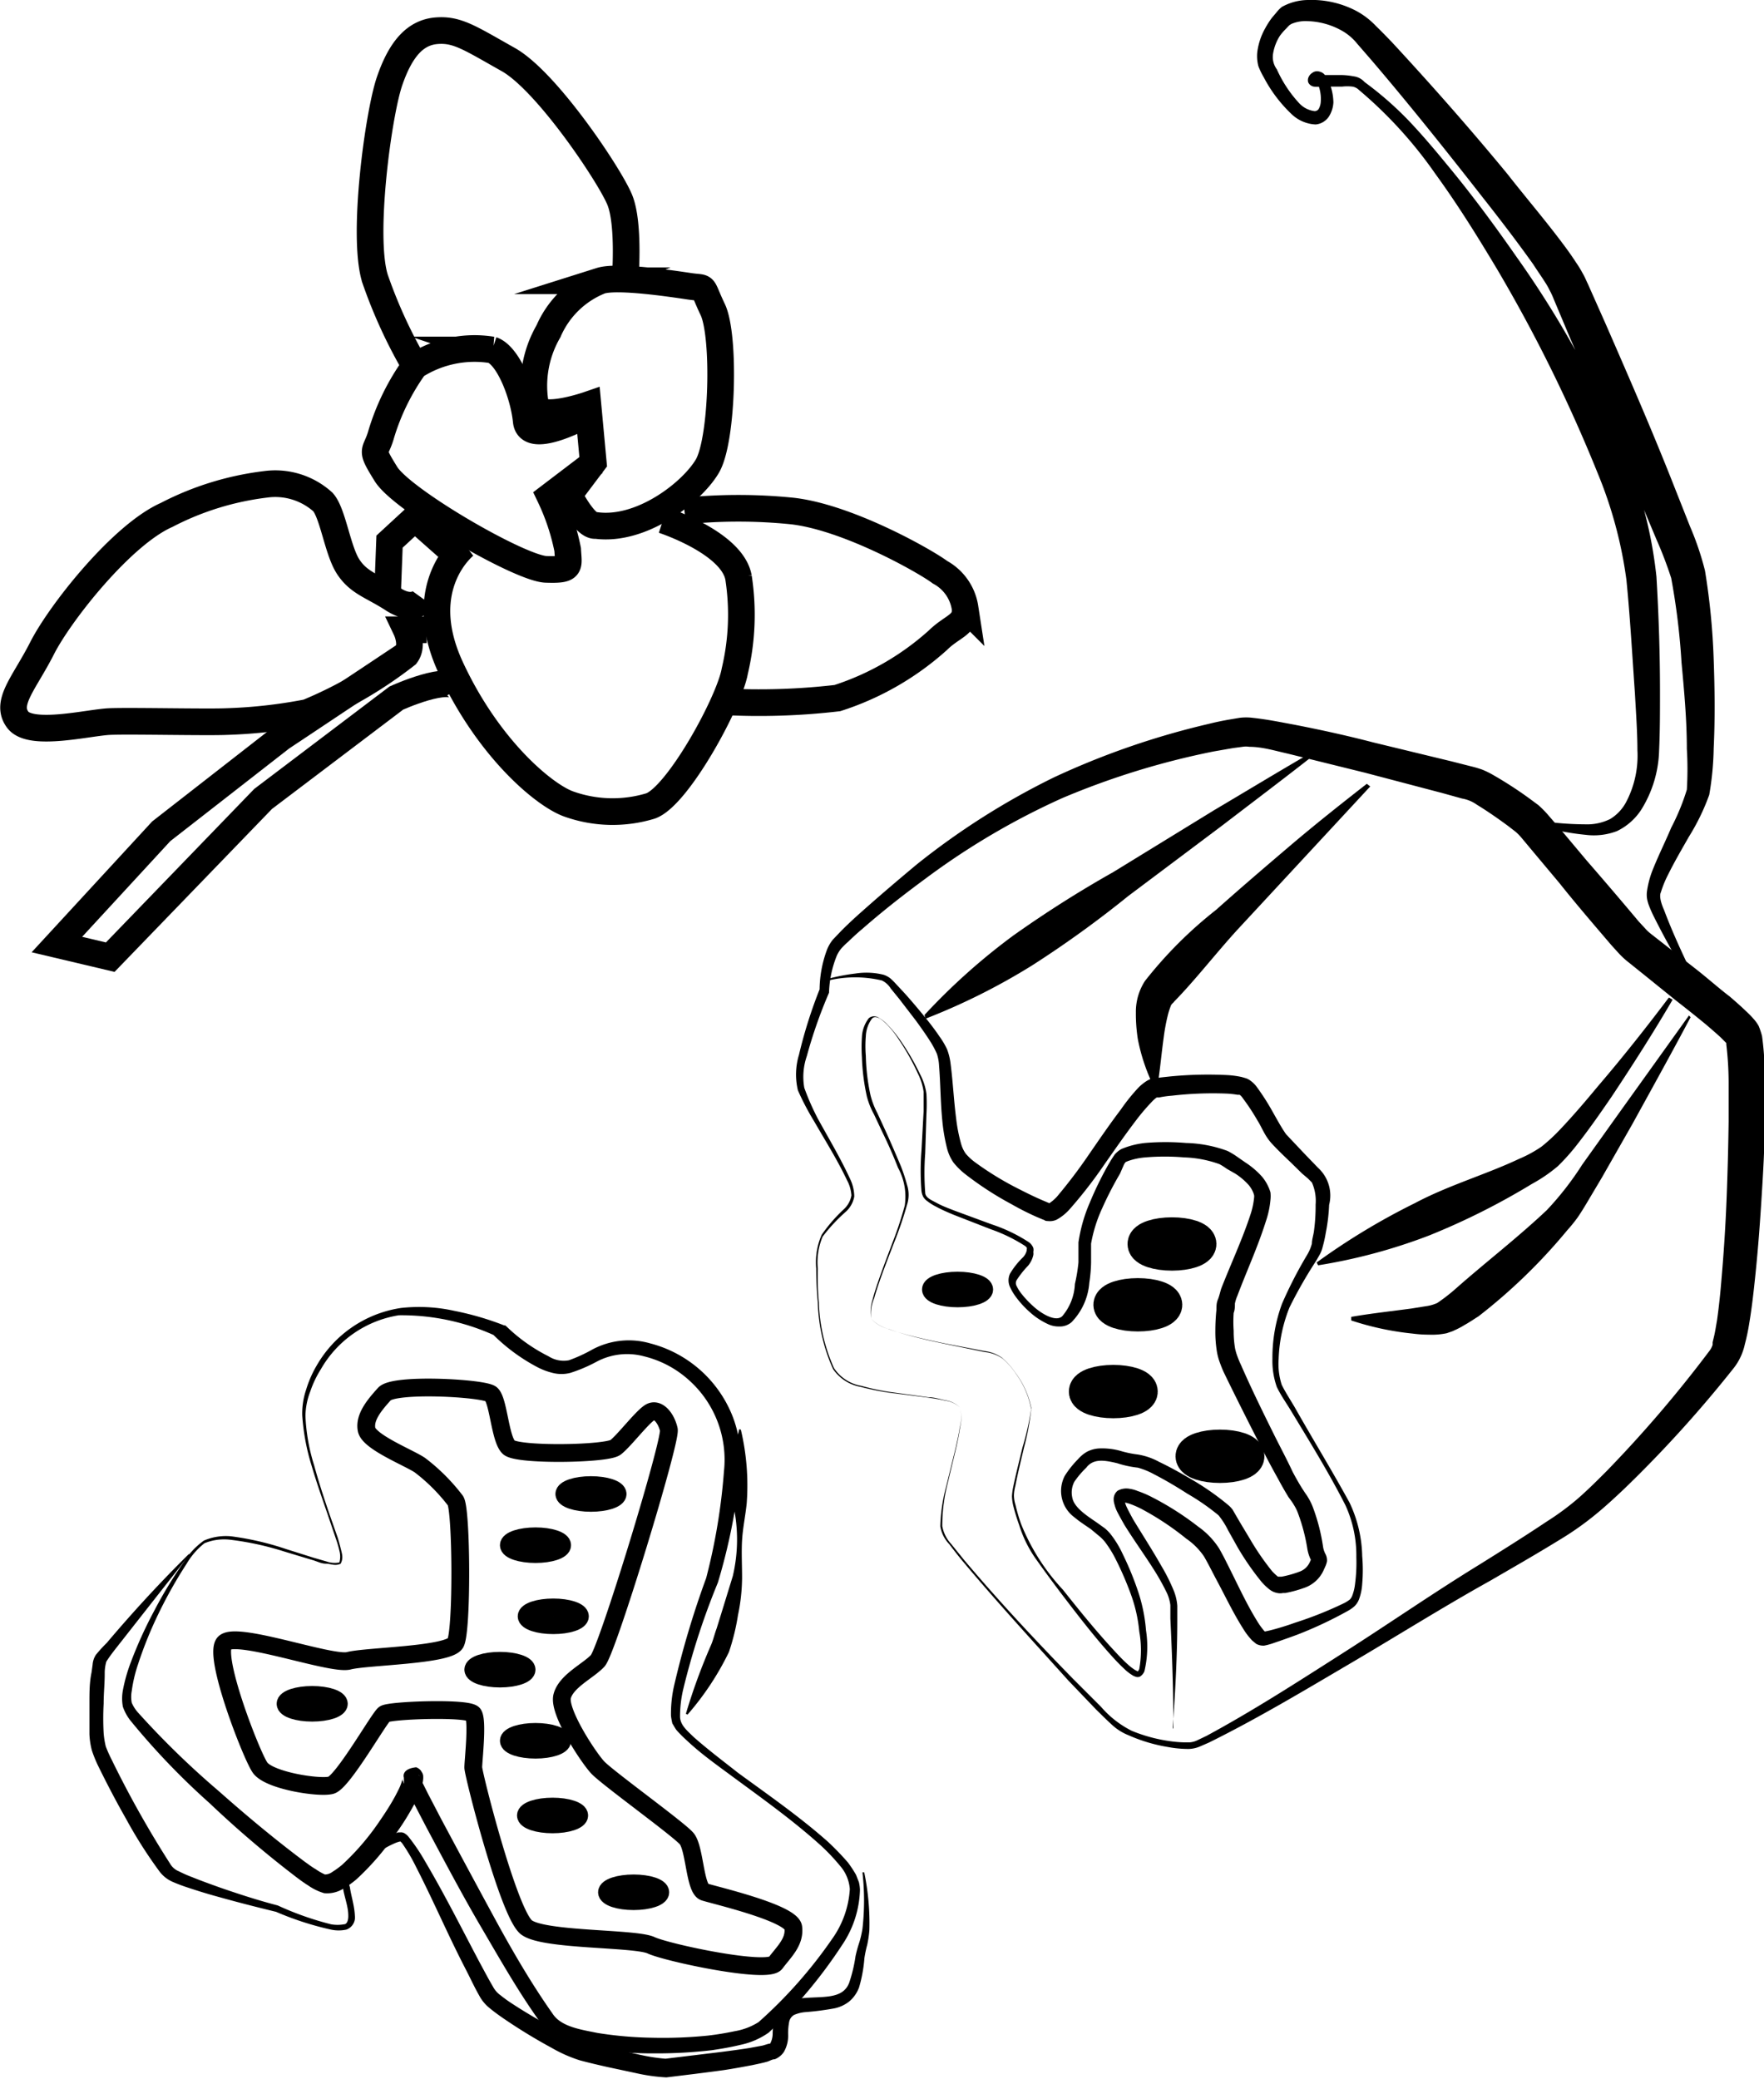 <svg xmlns="http://www.w3.org/2000/svg" viewBox="0 0 99.22 116.92"><defs><style>.a,.b,.c{fill:none;stroke:#000;stroke-miterlimit:10;}.b{stroke-width:2px;}.c{stroke-width:1.5px;}</style></defs><title>chilli-thymeAsset 1</title><path d="M19.09,87.87a1.27,1.27,0,0,0,0-.66,5.82,5.82,0,0,0-.2-.68l-.46-1.36c-.31-.9-.63-1.81-.9-2.73A12.3,12.3,0,0,1,17,79.6a4.19,4.19,0,0,1,.22-1.45,6.22,6.22,0,0,1,.59-1.35,6.59,6.59,0,0,1,4.74-3.24,9.17,9.17,0,0,1,3,.16,16.41,16.41,0,0,1,2.81.82l.06,0,.07.06a9.54,9.54,0,0,0,2.37,1.68A1.58,1.58,0,0,0,32,76.5a8.55,8.55,0,0,0,1.31-.6,4.34,4.34,0,0,1,3.26-.35,6.82,6.82,0,0,1,4.67,4.19,6.49,6.49,0,0,1,.37,1.58,10.52,10.52,0,0,1,0,1.59A33.29,33.29,0,0,1,40.38,89h0v0a41.18,41.18,0,0,0-1.95,6,6.72,6.72,0,0,0-.18,1.53c0,.48.4.8.78,1.17.78.69,1.63,1.33,2.48,2,1.71,1.25,3.46,2.46,5.06,3.88a15.33,15.33,0,0,1,1.12,1.16,6.49,6.49,0,0,1,.46.7l.16.41a2.12,2.12,0,0,1,.06.43,5.8,5.8,0,0,1-1,3.1,27,27,0,0,1-4.13,4.93,4.26,4.26,0,0,1-1.59.69c-.53.13-1.07.22-1.6.3a26.73,26.73,0,0,1-3.22.18,21.92,21.92,0,0,1-3.23-.22,10.85,10.85,0,0,1-1.63-.36,4.05,4.05,0,0,1-.82-.39,2.61,2.61,0,0,1-.67-.65c-1.29-1.78-2.32-3.61-3.4-5.45S25,104.67,24,102.8l-.74-1.42-.36-.72-.18-.38,0-.12,0-.09a.69.69,0,0,1,0-.12c.05.17-.29-.46.69-.56a.61.61,0,0,1,.23.15.36.36,0,0,1,.07.1.5.5,0,0,1,.09.2,1.21,1.21,0,0,1,0,.25,2.85,2.85,0,0,1-.31,1c-.12.26-.25.5-.39.74a14,14,0,0,1-.89,1.37,14.9,14.9,0,0,1-2.16,2.49,5.24,5.24,0,0,1-.73.52,1.71,1.71,0,0,1-1.09.26,3.07,3.07,0,0,1-.89-.43c-.24-.15-.46-.31-.67-.47a59.11,59.11,0,0,1-4.88-4.16,40.59,40.59,0,0,1-4.44-4.63,2.64,2.64,0,0,1-.44-.8,2.52,2.52,0,0,1,0-.91,9.1,9.1,0,0,1,.45-1.59,24,24,0,0,1,1.33-2.92,24.52,24.52,0,0,1,1.66-2.73,4.2,4.2,0,0,1,1.12-1.19A3.12,3.12,0,0,1,13,86.4a16.24,16.24,0,0,1,3.1.72l1.52.48.76.22A1.34,1.34,0,0,0,19.09,87.87Zm.07.07c-.31.15-.56,0-.83,0s-.51-.14-.77-.21L16,87.26A16.42,16.42,0,0,0,13,86.6a2.91,2.91,0,0,0-1.5.19,4.14,4.14,0,0,0-1,1.15A25.53,25.53,0,0,0,8.94,90.7a22.73,22.73,0,0,0-1.18,2.91,8,8,0,0,0-.35,1.49,1.8,1.8,0,0,0,0,.66,2,2,0,0,0,.36.56,47.84,47.84,0,0,0,4.5,4.38c1.58,1.4,3.21,2.76,4.87,4,.21.15.42.31.63.43a3,3,0,0,0,.51.29.73.73,0,0,0,.42-.15,4.66,4.66,0,0,0,.56-.41,14,14,0,0,0,2-2.31c.29-.42.58-.85.83-1.29.13-.22.24-.44.35-.66a2.77,2.77,0,0,0,.2-.56.18.18,0,0,0,0,.06.25.25,0,0,0,.05.11l0,.06a.58.58,0,0,0,.2.12c1-.1.62-.71.68-.53v-.07h0l0,.06.16.34.35.7.73,1.4c1,1.87,2,3.73,3,5.57s2.08,3.7,3.26,5.37c.47.74,1.53.9,2.53,1.1a21.26,21.26,0,0,0,3.1.27,25,25,0,0,0,3.12-.12c.51-.06,1-.14,1.52-.25a3.62,3.62,0,0,0,1.33-.51,25.92,25.92,0,0,0,4.13-4.67,5.38,5.38,0,0,0,1-2.81,2.25,2.25,0,0,0-.56-1.32,11.37,11.37,0,0,0-1.07-1.13c-1.56-1.41-3.29-2.64-5-3.9-.85-.63-1.72-1.24-2.53-2a7.93,7.93,0,0,1-.58-.58c-.09-.11-.16-.26-.24-.38a3.39,3.39,0,0,1-.08-.44,7.18,7.18,0,0,1,.16-1.62,50.73,50.73,0,0,1,1.82-6.12v0a33.82,33.82,0,0,0,1-6,6,6,0,0,0-2-5.16,5.81,5.81,0,0,0-2.49-1.31,3.65,3.65,0,0,0-2.67.3,8.55,8.55,0,0,1-1.48.63,2,2,0,0,1-1,0,3.81,3.81,0,0,1-.81-.3,10.38,10.38,0,0,1-2.56-1.88l.12.08a12.61,12.61,0,0,0-5.4-1.14A6.17,6.17,0,0,0,18.05,77a5.83,5.83,0,0,0-.6,1.26,4,4,0,0,0-.27,1.36,10.69,10.69,0,0,0,.49,2.79c.25.92.55,1.83.86,2.74L19,86.49c.07.23.13.46.19.7S19.31,87.66,19.16,87.94Z"/><path class="a" d="M21.62,78.4c.54-.62,5.58-.34,6,0s.5,2.54,1,3,5.5.38,6,0,1.58-1.82,2-2,.86.38,1,1-3.46,12.42-4,13-1.78,1.14-2,2,1.46,3.42,2,4,4.54,3.46,5,4,.46,2.82,1,3,4.9,1.18,5,2-.54,1.38-1,2-6.1-.58-7-1-6-.26-7-1-3-8.62-3-9,.26-2.62,0-3-4.7-.22-5,0-2.34,3.82-3,4-3.5-.26-4-1-2.66-6.3-2-7,6,1.26,7,1,5.62-.3,6-1,.34-7.5,0-8a10.51,10.51,0,0,0-2-2c-.62-.42-2.86-1.3-3-2S21.08,79,21.62,78.4Z"/><path d="M10.66,87.43,6.45,92.79c-.17.22-.34.45-.47.66a2.34,2.34,0,0,0-.09.68c0,.56-.06,1.12-.06,1.68a15.19,15.19,0,0,0,0,1.66,4.72,4.72,0,0,0,.12.75,7.28,7.28,0,0,0,.32.72,57.39,57.39,0,0,0,3.29,5.86,1,1,0,0,0,.5.44,7.37,7.37,0,0,0,.75.33c.52.21,1.05.4,1.58.59,1.07.37,2.15.72,3.23,1h0a17.17,17.17,0,0,0,3,1.06,2.06,2.06,0,0,0,.73,0c.18,0,.25-.26.24-.5,0-.49-.21-1-.3-1.55a1.36,1.36,0,0,1,.07-.9,3.3,3.3,0,0,1,.6-.63,12.63,12.63,0,0,1,1.3-1,5.65,5.65,0,0,1,.72-.42,3.33,3.33,0,0,1,.42-.17l.13,0a.39.39,0,0,1,.25.07.9.9,0,0,1,.2.18,10.77,10.77,0,0,1,.93,1.38c1.1,1.86,2.06,3.78,3.06,5.67.25.46.5.94.76,1.38a1.39,1.39,0,0,0,.42.48,7.61,7.61,0,0,0,.62.45,28.13,28.13,0,0,0,2.73,1.58,6.52,6.52,0,0,0,1.36.59l1.55.37,1.55.35a10.24,10.24,0,0,0,1.47.23l3.14-.38c.53-.07,1-.13,1.57-.22l.76-.14.33-.1c.06,0,.1,0,.12-.07a1.2,1.2,0,0,0,.11-.53,4,4,0,0,1,.12-.9,1.37,1.37,0,0,1,.7-.85,2.56,2.56,0,0,1,.92-.22c1.11-.1,2.2.07,2.56-.85a8.25,8.25,0,0,0,.36-1.5,7.27,7.27,0,0,1,.22-.8,6.11,6.11,0,0,0,.17-.74,14.09,14.09,0,0,0,0-3.18l.1,0a14,14,0,0,1,.29,3.24,6.15,6.15,0,0,1-.12.83,6.41,6.41,0,0,0-.16.76,7.92,7.92,0,0,1-.3,1.64,1.9,1.9,0,0,1-.54.78,2,2,0,0,1-.86.4,15.19,15.19,0,0,1-1.63.21,2,2,0,0,0-.63.16.58.58,0,0,0-.27.38,3.37,3.37,0,0,0-.06.7,1.83,1.83,0,0,1-.24,1,1.11,1.11,0,0,1-.51.41c-.16,0-.31.11-.44.14-.28.08-.55.13-.82.19-.53.1-1.07.2-1.6.28-1.09.15-2.09.27-3.24.41a10.06,10.06,0,0,1-1.71-.24l-1.59-.34c-.53-.12-1.05-.24-1.57-.38a8,8,0,0,1-1.58-.7,30.63,30.63,0,0,1-2.79-1.71c-.23-.16-.45-.32-.68-.51a2.25,2.25,0,0,1-.61-.73c-.28-.49-.51-1-.75-1.46-1-1.93-1.83-3.88-2.8-5.77a10.07,10.07,0,0,0-.79-1.34l-.09-.09s0,0,.07,0h-.07a1.6,1.6,0,0,0-.33.11,5.64,5.64,0,0,0-.69.36,10.73,10.73,0,0,0-1.3.9,3.22,3.22,0,0,0-.52.53,1,1,0,0,0,0,.67c.07.51.25,1,.28,1.6a.73.73,0,0,1-.48.79,2.06,2.06,0,0,1-.86,0,17.21,17.21,0,0,1-3.09-1h0c-1.11-.27-2.21-.55-3.31-.86-.55-.15-1.1-.32-1.64-.5-.28-.09-.55-.19-.83-.31a1.85,1.85,0,0,1-.8-.63,25.68,25.68,0,0,1-1.86-2.93c-.57-1-1.09-2-1.58-3a7.34,7.34,0,0,1-.34-.84,4.2,4.2,0,0,1-.14-.93c0-.6,0-1.17,0-1.75s0-1.15.12-1.72l.06-.44a1.17,1.17,0,0,1,.18-.54A7.93,7.93,0,0,1,6,92.4c1.48-1.75,3-3.4,4.62-5Z"/><path d="M41.67,80.4A13.59,13.59,0,0,1,42,84.55c-.07.69-.22,1.38-.26,2.07s0,1.4,0,2.11a10.47,10.47,0,0,1-.23,2.1A12.29,12.29,0,0,1,41,92.91a15.82,15.82,0,0,1-2.33,3.52l-.09-.05A33.47,33.47,0,0,1,40,92.5c.11-.25.19-.6.31-.92l.31-1,.6-1.95a9,9,0,0,0,0-4.1,13.87,13.87,0,0,1,.36-4.15Z"/><ellipse class="a" cx="30.12" cy="86.9" rx="1.5" ry="0.5"/><ellipse class="a" cx="33.24" cy="84.02" rx="1.5" ry="0.5"/><ellipse class="a" cx="31.12" cy="90.9" rx="1.5" ry="0.5"/><ellipse class="a" cx="28.12" cy="93.9" rx="1.5" ry="0.5"/><ellipse class="a" cx="17.56" cy="95.82" rx="1.5" ry="0.5"/><ellipse class="a" cx="30.12" cy="97.9" rx="1.5" ry="0.5"/><ellipse class="a" cx="31.08" cy="102.1" rx="1.5" ry="0.5"/><ellipse class="a" cx="35.64" cy="106.42" rx="1.5" ry="0.5"/><path d="M54,79.16a1.46,1.46,0,0,0-.85-.39c-.31-.08-.63-.12-.94-.17l-1.9-.24A13.58,13.58,0,0,1,48.43,78a2.39,2.39,0,0,1-1.57-1A9.71,9.71,0,0,1,46,73.26q-.09-1-.09-1.92a3.8,3.8,0,0,1,.31-1.9A8.77,8.77,0,0,1,47.47,68a1.38,1.38,0,0,0,.42-.77,2.09,2.09,0,0,0-.25-.86c-.54-1.14-1.22-2.22-1.86-3.33a14.69,14.69,0,0,1-.9-1.72,3.82,3.82,0,0,1,.06-2,26.19,26.19,0,0,1,1.16-3.68l0,.1a6.57,6.57,0,0,1,.42-2.34,2.16,2.16,0,0,1,.33-.56l.41-.43c.27-.28.55-.54.83-.8,1.11-1,2.28-2,3.48-3a41.59,41.59,0,0,1,7.73-4.9,44.44,44.44,0,0,1,8.69-3q.56-.14,1.14-.24l.59-.1a3,3,0,0,1,.74,0c.83.09,1.55.24,2.31.38,1.5.29,3,.62,4.46,1l4.42,1.07,1.1.28a5.85,5.85,0,0,1,.64.19,5.39,5.39,0,0,1,.64.32,22.35,22.35,0,0,1,2,1.3l.5.37a5.88,5.88,0,0,1,.5.5l.76.88,1.46,1.74c1,1.15,2,2.32,2.92,3.42l.37.4a2.31,2.31,0,0,0,.32.3l.87.68,1.79,1.4c.59.47,1.19,1,1.78,1.45.3.26.59.51.89.8a5.17,5.17,0,0,1,.46.47,2,2,0,0,1,.27.38,4.23,4.23,0,0,1,.19.57,16.43,16.43,0,0,1,.15,2.44c0,.77,0,1.53,0,2.29,0,1.53-.09,3-.19,4.57s-.21,3-.38,4.56c-.08.76-.17,1.52-.3,2.29a11.53,11.53,0,0,1-.25,1.19,3.3,3.3,0,0,1-.6,1.3,69,69,0,0,1-6.17,6.81c-.55.52-1.12,1.05-1.73,1.54a17,17,0,0,1-1.92,1.34c-1.3.8-2.61,1.55-3.92,2.31-2.64,1.47-5.18,3.07-7.8,4.61S70.75,96.64,68,98l-.53.23a1.72,1.72,0,0,1-.62.13,6.34,6.34,0,0,1-1.16-.11,9.07,9.07,0,0,1-2.21-.66,3,3,0,0,1-1-.65c-.29-.26-.55-.53-.82-.79l-1.57-1.64c-2-2.22-4.07-4.47-6-6.78-.24-.29-.47-.59-.7-.89a1.9,1.9,0,0,1-.5-1,9.48,9.48,0,0,1,.33-2.24l.54-2.2c.08-.37.17-.74.22-1.11A2.13,2.13,0,0,0,54,79.16Zm0,0a2.24,2.24,0,0,1,0,1.12c-.05.37-.13.74-.21,1.11l-.53,2.21A9.38,9.38,0,0,0,53,85.83a2,2,0,0,0,.5,1l.71.88c1.95,2.31,4,4.51,6.12,6.68l1.6,1.6a5.57,5.57,0,0,0,1.73,1.35,8.81,8.81,0,0,0,2.14.58,6.85,6.85,0,0,0,1.1.07,1.22,1.22,0,0,0,.47-.13l.5-.24c2.63-1.42,5.18-3.07,7.72-4.69S80.61,89.59,83.2,88c1.28-.8,2.56-1.6,3.8-2.43a14.84,14.84,0,0,0,1.76-1.3c.55-.48,1.07-1,1.6-1.53A70,70,0,0,0,96.13,76a1.14,1.14,0,0,0,.2-.37l0-.14.06-.25c.08-.31.13-.67.19-1,.1-.72.18-1.46.24-2.2.13-1.48.23-3,.29-4.48s.1-3,.12-4.49c0-.75,0-1.5,0-2.24a18.58,18.58,0,0,0-.13-2.09s0,0,0,0,0-.05,0-.08l-.33-.33c-.25-.23-.53-.47-.81-.71-.57-.47-1.15-.93-1.74-1.39L92.45,54.8l-.91-.73a4.37,4.37,0,0,1-.5-.47l-.4-.44c-1-1.17-2-2.33-2.93-3.5l-1.45-1.73-.71-.85a2.81,2.81,0,0,0-.3-.3l-.4-.31c-.58-.43-1.2-.86-1.79-1.22a2,2,0,0,0-.82-.34l-1.08-.3-4.37-1.15-4.37-1.08C71.7,42.22,71,42,70.27,42a1.19,1.19,0,0,0-.38,0l-.53.07-1.09.19a43.84,43.84,0,0,0-8.51,2.62,40.92,40.92,0,0,0-7.7,4.53c-1.21.89-2.39,1.81-3.52,2.8-.29.24-.56.49-.83.75a4.51,4.51,0,0,0-.38.37,1.8,1.8,0,0,0-.26.41,6,6,0,0,0-.44,2.09v0l0,0a26.49,26.49,0,0,0-1.25,3.57,3.55,3.55,0,0,0-.14,1.78A13.88,13.88,0,0,0,46,62.91c.61,1.11,1.27,2.21,1.81,3.38a2.35,2.35,0,0,1,.24,1,1.51,1.51,0,0,1-.49.87,9.33,9.33,0,0,0-1.29,1.39A3.72,3.72,0,0,0,46,71.35a15.08,15.08,0,0,0,.06,1.9,9.67,9.67,0,0,0,.85,3.69,2.32,2.32,0,0,0,1.54,1,13.18,13.18,0,0,0,1.87.38l1.9.26c.32,0,.63.1.94.17A1.47,1.47,0,0,1,54,79.16Z"/><path d="M66,97.16c0-2-.07-4.1-.17-6.13,0-.26,0-.51,0-.76a2.35,2.35,0,0,0-.18-.65,12.85,12.85,0,0,0-.72-1.3c-.54-.86-1.14-1.68-1.69-2.57-.13-.23-.26-.46-.39-.71a2,2,0,0,1-.16-.42,1,1,0,0,1-.05-.3.61.61,0,0,1,.22-.48,1,1,0,0,1,.69-.11,1.8,1.8,0,0,1,.43.12,5.78,5.78,0,0,1,.76.32,16.39,16.39,0,0,1,2.66,1.69,4.42,4.42,0,0,1,1.17,1.22c.27.47.49.93.72,1.39.45.91.89,1.84,1.41,2.68a4.09,4.09,0,0,0,.39.55l.07.07s-.13,0-.08,0l.32-.07c.48-.12,1-.28,1.44-.44a21,21,0,0,0,2.8-1.12,2.27,2.27,0,0,0,.28-.18.64.64,0,0,0,.14-.22,2.71,2.71,0,0,0,.16-.68,9.19,9.19,0,0,0,.07-1.49,6.78,6.78,0,0,0-.61-2.91c-.92-1.81-2-3.56-3.06-5.31-.27-.45-.55-.83-.8-1.34a4.41,4.41,0,0,1-.25-1.59,8.77,8.77,0,0,1,.54-3.1,23.87,23.87,0,0,1,1.42-2.76,2.42,2.42,0,0,0,.26-.62c0-.23.09-.48.12-.73A10.59,10.59,0,0,0,74,67.74a2.54,2.54,0,0,0-.21-1.24s-.14-.14-.22-.22L73.24,66l-.55-.54c-.38-.37-.7-.66-1.13-1.12S71,63.44,70.72,63a11.91,11.91,0,0,0-.81-1.23.74.74,0,0,0-.18-.2s0,0,0,0l-.12,0a4.88,4.88,0,0,0-.69-.07,20,20,0,0,0-3,.12,5.67,5.67,0,0,0-.72.1h-.07l-.07,0a1.92,1.92,0,0,0-.23.2,11.72,11.72,0,0,0-.94,1.1c-.61.8-1.19,1.64-1.78,2.48A25.53,25.53,0,0,1,60.17,68a2.72,2.72,0,0,1-.75.6.92.92,0,0,1-.48.07c-.19,0-.17-.06-.27-.08l-.38-.16a15.29,15.29,0,0,1-1.4-.71A18.35,18.35,0,0,1,54.25,66a4,4,0,0,1-.62-.62,2.5,2.5,0,0,1-.37-.83A10.17,10.17,0,0,1,53,63c-.1-1-.1-2.07-.18-3.06a2.59,2.59,0,0,0-.12-.67,5.48,5.48,0,0,0-.33-.63c-.27-.43-.56-.84-.86-1.25l-.93-1.21-.48-.59a1.17,1.17,0,0,0-.5-.45,6.53,6.53,0,0,0-3,0l0-.1a11,11,0,0,1,1.52-.29,4,4,0,0,1,1.58.07,1.22,1.22,0,0,1,.4.22,3.7,3.7,0,0,1,.28.28l.53.57c.34.38.67.77,1,1.17s.65.81.94,1.24a4.43,4.43,0,0,1,.42.71,3.44,3.44,0,0,1,.2.83c.13,1,.18,2.06.31,3.06a9.05,9.05,0,0,0,.28,1.43,1.76,1.76,0,0,0,.26.55,3.14,3.14,0,0,0,.49.46,17.37,17.37,0,0,0,2.54,1.55c.45.23.9.45,1.35.64l.33.14.1,0c-.11,0-.1,0-.11,0a2.31,2.31,0,0,0,.43-.37,28.73,28.73,0,0,0,1.81-2.39c.58-.84,1.16-1.69,1.79-2.52a10.52,10.52,0,0,1,1-1.24,2.86,2.86,0,0,1,.36-.3,2,2,0,0,1,.26-.15l.19-.06H65c.28-.05.54-.07.8-.1A22,22,0,0,1,69,60.46a5.24,5.24,0,0,1,.84.11l.24.07a1,1,0,0,1,.3.17,1.59,1.59,0,0,1,.34.36,13.11,13.11,0,0,1,.86,1.35c.25.44.51.92.76,1.27l1,1.06.53.55.27.28a2.11,2.11,0,0,1,.62,2.08,10.33,10.33,0,0,1-.19,1.58,7.08,7.08,0,0,1-.17.77,1.72,1.72,0,0,1-.16.43l-.2.35a25.13,25.13,0,0,0-1.51,2.64,8.53,8.53,0,0,0-.61,2.9,3.83,3.83,0,0,0,.17,1.44c.19.4.5.87.75,1.3,1,1.77,2.08,3.53,3.07,5.34a7.32,7.32,0,0,1,.71,3,9.15,9.15,0,0,1,0,1.57,3.06,3.06,0,0,1-.16.81,1.1,1.1,0,0,1-.26.43,2,2,0,0,1-.36.26A22.62,22.62,0,0,1,73,91.92c-.48.18-1,.36-1.47.52a3.83,3.83,0,0,1-.43.11.86.86,0,0,1-.44-.1l-.22-.18a3.85,3.85,0,0,1-.52-.68c-.57-.9-1-1.82-1.49-2.73-.24-.45-.47-.92-.71-1.33a3.8,3.8,0,0,0-1-1,15.72,15.72,0,0,0-2.48-1.65,5.21,5.21,0,0,0-.65-.29,2.54,2.54,0,0,0-.31-.09h-.1c-.05,0,0,0,0,0,.15-.18,0-.15.1,0a1.53,1.53,0,0,0,.11.29c.1.21.22.43.34.65.52.86,1.08,1.72,1.59,2.62a10.45,10.45,0,0,1,.71,1.42,2.8,2.8,0,0,1,.19.83c0,.26,0,.52,0,.78,0,2.06-.12,4.11-.26,6.15Z"/><path d="M74.06,42.34c-1.75,1.38-3.52,2.71-5.28,4.06l-5.33,4a60.38,60.38,0,0,1-5.39,3.89,36.06,36.06,0,0,1-6,3L52,57.08a35.63,35.63,0,0,1,5-4.47,64,64,0,0,1,5.61-3.56l5.67-3.48c1.91-1.13,3.8-2.28,5.73-3.39Z"/><path d="M77.07,44.23l-7.5,8.09c-1.21,1.33-2.38,2.84-3.52,4-.06.1-.16.12-.21.29a3.88,3.88,0,0,0-.16.51,11.32,11.32,0,0,0-.23,1.26c-.12.87-.2,1.79-.35,2.73l-.2,0A10.52,10.52,0,0,1,64,58.44a9.21,9.21,0,0,1-.11-1.5,3.18,3.18,0,0,1,.51-1.77,23.63,23.63,0,0,1,4-4c1.38-1.23,2.78-2.43,4.18-3.62s2.85-2.34,4.3-3.47Z"/><path d="M94.08,56.22c-1.08,1.85-2.23,3.65-3.42,5.44-.61.89-1.22,1.77-1.89,2.63a12,12,0,0,1-1.14,1.29,8.56,8.56,0,0,1-1.46,1,39.53,39.53,0,0,1-5.78,2.9,31.13,31.13,0,0,1-6.25,1.68L74.06,71a38,38,0,0,1,5.53-3.34c1.88-1,4-1.61,5.84-2.48a7.1,7.1,0,0,0,1.27-.69,9.91,9.91,0,0,0,1.08-1c.72-.76,1.41-1.57,2.09-2.39,1.38-1.61,2.71-3.29,4-5Z"/><path d="M95.09,57.21c-1.06,2-2.17,4-3.27,6l-1.71,3-.88,1.48c-.15.25-.29.48-.48.76a8.09,8.09,0,0,1-.59.73,31.47,31.47,0,0,1-5,4.85c-.26.16-.5.33-.79.49a4.36,4.36,0,0,1-.44.24l-.24.11-.32.11a4,4,0,0,1-1,.08,6.84,6.84,0,0,1-.91-.06A16.13,16.13,0,0,1,76,74.26l0-.2c1.15-.2,2.29-.32,3.39-.47l.81-.13a2.27,2.27,0,0,0,.64-.18,10.23,10.23,0,0,0,1.09-.85C83.55,71,85.38,69.59,87,68.06a17.15,17.15,0,0,0,2-2.57l2-2.8,4-5.58Z"/><path d="M49,74.16a2.3,2.3,0,0,1,.09-1.1c.09-.36.21-.71.33-1.06.24-.7.51-1.39.77-2.09a20,20,0,0,0,.7-2.11,3.41,3.41,0,0,0-.38-2.13c-.27-.69-.57-1.37-.88-2l-.47-1a4.3,4.3,0,0,1-.4-1,11.83,11.83,0,0,1-.28-2.22,8.39,8.39,0,0,1,0-1.12,1.87,1.87,0,0,1,.39-1.07.47.47,0,0,1,.59,0,1.78,1.78,0,0,1,.45.36,6.65,6.65,0,0,1,.72.87,13.83,13.83,0,0,1,1.13,1.94,3.32,3.32,0,0,1,.35,1.09,10.65,10.65,0,0,1,0,1.13l-.07,2.22a14.44,14.44,0,0,0,0,2.19c0,.3.35.43.66.6s.67.3,1,.43l2.09.77a8.91,8.91,0,0,1,2.08,1,.72.72,0,0,1,.25.32.53.53,0,0,1,0,.23.55.55,0,0,1,0,.18,1.42,1.42,0,0,1-.3.6,5.16,5.16,0,0,0-.64.81.33.33,0,0,0,0,.32,2.4,2.4,0,0,0,.26.42,5.74,5.74,0,0,0,.72.76c.5.44,1.25.85,1.59.52a3,3,0,0,0,.71-1.81A9.45,9.45,0,0,0,60.66,71v-.8c0-.11,0-.23,0-.33a8.81,8.81,0,0,1,.64-2.24,19.41,19.41,0,0,1,1-2.06c.1-.17.19-.33.31-.51l.08-.12a1.37,1.37,0,0,1,.17-.17,1,1,0,0,1,.34-.2,4.75,4.75,0,0,1,1.2-.29,13.73,13.73,0,0,1,2.31,0,7.22,7.22,0,0,1,2.34.45,4.3,4.3,0,0,1,.53.32l.46.32a4.6,4.6,0,0,1,.94.8,2.39,2.39,0,0,1,.36.57,2.08,2.08,0,0,1,.12.32,1.93,1.93,0,0,1,0,.42,5.15,5.15,0,0,1-.26,1.21c-.46,1.46-1.09,2.82-1.6,4.18a2.17,2.17,0,0,0-.14.44c0,.17,0,.35-.07.53a7.38,7.38,0,0,0,0,1,5.81,5.81,0,0,0,.08,1,3.19,3.19,0,0,0,.13.44,5.32,5.32,0,0,0,.21.5c.58,1.33,1.24,2.67,1.9,4,.33.66.68,1.31,1,2,.17.32.35.64.54.94l.13.2c.06.09.13.18.18.27a3.25,3.25,0,0,1,.28.56A10.73,10.73,0,0,1,74.42,87a1.32,1.32,0,0,0,.14.41.76.76,0,0,1,.08.39,1.21,1.21,0,0,1-.07.24l-.13.29a1.85,1.85,0,0,1-1,.94,6.72,6.72,0,0,1-1.15.32l-.13,0a.76.76,0,0,1-.31,0,1,1,0,0,1-.43-.19,3,3,0,0,1-.48-.46,15.25,15.25,0,0,1-1.31-1.89l-.56-1a4.46,4.46,0,0,0-.53-.83A12.83,12.83,0,0,0,66.78,84c-.62-.4-1.25-.77-1.89-1.1a4.13,4.13,0,0,0-.89-.36,5.73,5.73,0,0,1-1.16-.25c-.71-.17-1.34-.28-1.74.25a5.12,5.12,0,0,0-.67.79,1.3,1.3,0,0,0-.12.88c.09.55.77,1,1.36,1.4l.46.33a2.31,2.31,0,0,1,.43.46,5.62,5.62,0,0,1,.59,1A17,17,0,0,1,64,89.46a9.13,9.13,0,0,1,.46,2.23,6,6,0,0,1-.09,2.3.63.63,0,0,1-.25.3.33.33,0,0,1-.26,0,.54.54,0,0,1-.17-.08,2.56,2.56,0,0,1-.47-.37c-.28-.26-.53-.53-.78-.81-1-1.12-1.9-2.3-2.8-3.48-.45-.6-.89-1.19-1.32-1.8a6.82,6.82,0,0,1-1-2A11,11,0,0,1,57,84.71a2.61,2.61,0,0,1-.08-.56,3.4,3.4,0,0,1,.08-.57c.15-.73.34-1.45.51-2.17A14.87,14.87,0,0,0,58,79.24a4.89,4.89,0,0,0-.87-2,4.1,4.1,0,0,0-.73-.83,2.1,2.1,0,0,0-1-.37l-2.19-.45c-.72-.15-1.45-.31-2.16-.51-.36-.1-.72-.21-1.07-.34A2,2,0,0,1,49,74.16Zm0,0a1.9,1.9,0,0,0,.94.57c.34.13.7.23,1.06.33.72.19,1.44.35,2.17.5l2.19.42a2.15,2.15,0,0,1,1,.38,4.26,4.26,0,0,1,.75.84,4.88,4.88,0,0,1,.9,2,14.71,14.71,0,0,1-.41,2.2c-.17.72-.35,1.44-.49,2.17a2.52,2.52,0,0,0-.08.53,2,2,0,0,0,.09.54,9.88,9.88,0,0,0,.31,1.06,11.94,11.94,0,0,0,2.36,3.71c.92,1.16,1.86,2.32,2.86,3.4.25.27.5.54.77.78a2.86,2.86,0,0,0,.41.32L64,94s0,0,0,0,.05-.07.08-.13a6,6,0,0,0,0-2.12,8.3,8.3,0,0,0-.48-2.11,18.07,18.07,0,0,0-.87-2,6.21,6.21,0,0,0-.56-.9,2.27,2.27,0,0,0-.34-.35L61.36,86c-.3-.21-.62-.41-.93-.67A1.84,1.84,0,0,1,59.89,83a5.5,5.5,0,0,1,.74-.93,2,2,0,0,1,.5-.42,1.7,1.7,0,0,1,.67-.19,3.85,3.85,0,0,1,1.2.13,5.79,5.79,0,0,0,1,.21,3.76,3.76,0,0,1,1.19.41c.69.33,1.34.7,2,1.09a15,15,0,0,1,1.88,1.33,1.7,1.7,0,0,1,.26.27l.15.26.28.48.57.95a14.53,14.53,0,0,0,1.22,1.77,3,3,0,0,0,.33.31l.07,0s-.09,0,0,0l.14,0a6,6,0,0,0,1-.28,1,1,0,0,0,.57-.51l.1-.22s0-.06,0,0,0,.16,0,.12a2.32,2.32,0,0,1-.22-.64A10.33,10.33,0,0,0,73,85.08a2.26,2.26,0,0,0-.22-.44,2,2,0,0,0-.12-.19l-.19-.26c-.2-.33-.39-.66-.57-1-.37-.66-.72-1.32-1.06-2-.68-1.33-1.35-2.66-2-4-.08-.17-.15-.35-.22-.54a3.35,3.35,0,0,1-.17-.62,6.89,6.89,0,0,1-.09-1.19,11.46,11.46,0,0,1,.06-1.17c0-.19,0-.39.08-.58s.13-.43.19-.62c.55-1.41,1.18-2.75,1.63-4.12a4.35,4.35,0,0,0,.22-1,.57.57,0,0,0,0-.13,1.18,1.18,0,0,0-.07-.2,1.62,1.62,0,0,0-.23-.37,3.7,3.7,0,0,0-.75-.64L69,65.73a3.56,3.56,0,0,0-.41-.26,6.47,6.47,0,0,0-2-.38,12.84,12.84,0,0,0-2.15,0,3.77,3.77,0,0,0-1,.21s-.15.06-.14.07l0,0-.07.1L63,66a19.5,19.5,0,0,0-1,1.94,8.1,8.1,0,0,0-.63,2l0,.22V71a8.77,8.77,0,0,1-.1,1.15,3.55,3.55,0,0,1-1,2.21,1,1,0,0,1-.7.24,1.4,1.4,0,0,1-.66-.15,4,4,0,0,1-1-.67,5.49,5.49,0,0,1-.79-.87,3,3,0,0,1-.31-.53.89.89,0,0,1,0-.75,4.4,4.4,0,0,1,.73-.92.86.86,0,0,0,.21-.38c0-.18.05-.12-.08-.25a9,9,0,0,0-1.92-.94l-2.08-.81c-.34-.14-.69-.29-1-.46a2.94,2.94,0,0,1-.5-.31.83.83,0,0,1-.24-.25,1,1,0,0,1-.1-.33,14.21,14.21,0,0,1,0-2.26l.12-2.22c0-.37,0-.74,0-1.1a3.24,3.24,0,0,0-.31-1,13,13,0,0,0-1.08-1.93,5.15,5.15,0,0,0-.68-.86c-.23-.23-.6-.56-.83-.33a1.79,1.79,0,0,0-.35,1,6.7,6.7,0,0,0,0,1.1,11.6,11.6,0,0,0,.26,2.2,4.41,4.41,0,0,0,.38,1l.46,1c.31.68.6,1.36.87,2a10.11,10.11,0,0,1,.35,1.06,1.83,1.83,0,0,1,0,1.11,20.94,20.94,0,0,1-.72,2.11c-.27.7-.54,1.39-.79,2.09-.12.35-.24.7-.34,1.06A2.25,2.25,0,0,0,49,74.16Z"/><path d="M86,46.06a18,18,0,0,0,3.17.3,2.92,2.92,0,0,0,1.4-.3,2.47,2.47,0,0,0,.92-1,5.6,5.6,0,0,0,.61-2.86c0-1-.08-2.13-.14-3.2-.15-2.13-.27-4.3-.48-6.4a24,24,0,0,0-1.62-6,85.46,85.46,0,0,0-5.64-11.44c-1.1-1.84-2.23-3.66-3.49-5.39a24.31,24.31,0,0,0-4.28-4.7L76.37,5l0,0s-.14-.11-.31-.13a2.48,2.48,0,0,0-.56,0c-.39,0-.79,0-1.23,0a1.44,1.44,0,0,1-.38,0,.43.43,0,0,1-.19-.09.38.38,0,0,1-.12-.16.42.42,0,0,1,0-.22.53.53,0,0,1,.23-.3.44.44,0,0,1,.38-.08.57.57,0,0,1,.29.15,1.27,1.27,0,0,1,.23.34A3.11,3.11,0,0,1,75,5.76a1.65,1.65,0,0,1-.22.74A1,1,0,0,1,74,7a2.09,2.09,0,0,1-1.34-.57,7.87,7.87,0,0,1-1.57-2.07,4.28,4.28,0,0,1-.31-.64,2.22,2.22,0,0,1-.06-.8,3.66,3.66,0,0,1,.45-1.34,4.56,4.56,0,0,1,.38-.59l.23-.27A1.87,1.87,0,0,1,72.1.39,3.08,3.08,0,0,1,73.56,0a5.42,5.42,0,0,1,2.7.6,4.32,4.32,0,0,1,1.13.86c.31.3.6.6.89.9C80.53,4.79,82.7,7.25,84.8,9.8c1,1.28,2.09,2.55,3.1,3.9.25.33.5.68.74,1.05a6.26,6.26,0,0,1,.38.62c.14.24.19.39.29.59l1,2.25c1.31,3,2.62,6,3.84,9.1l.91,2.3a16.32,16.32,0,0,1,.84,2.48,38.68,38.68,0,0,1,.49,5c.06,1.66.08,3.32,0,5a16.73,16.73,0,0,1-.25,2.61,12.24,12.24,0,0,1-1.14,2.35c-.41.72-.82,1.42-1.17,2.13a6,6,0,0,0-.41,1c-.1.21,0,.6.18,1,.56,1.5,1.29,3,2,4.47l-.18.1A44.3,44.3,0,0,1,93,51.5a6.39,6.39,0,0,1-.26-.6,2,2,0,0,1-.1-.37,1.44,1.44,0,0,1,0-.42A5.28,5.28,0,0,1,93,48.82c.32-.79.69-1.53,1-2.27a12.61,12.61,0,0,0,.88-2.14,19.15,19.15,0,0,0,0-2.3c0-1.62-.15-3.25-.3-4.86A38.74,38.74,0,0,0,94,32.51a22.38,22.38,0,0,0-.82-2.15l-.95-2.26-3.88-9-.95-2.26a4.33,4.33,0,0,0-.24-.52,3.58,3.58,0,0,0-.25-.44c-.2-.32-.43-.64-.66-1-.93-1.31-1.93-2.61-2.94-3.89-2-2.56-4.06-5.14-6.18-7.62l-.79-.91a3,3,0,0,0-.77-.68,4.17,4.17,0,0,0-2-.59,2.06,2.06,0,0,0-.92.15,1.1,1.1,0,0,0-.14.09l-.18.19A3.36,3.36,0,0,0,72,2a2.63,2.63,0,0,0-.39,1,1.16,1.16,0,0,0,.21.9,7,7,0,0,0,1.27,1.92,1.42,1.42,0,0,0,.85.43.27.27,0,0,0,.23-.12.91.91,0,0,0,.12-.42,2.16,2.16,0,0,0-.17-1,.63.63,0,0,0-.1-.17s0,0,0,0a.25.25,0,0,0,.1,0s0,0,0-.07a.22.22,0,0,0,0-.14.29.29,0,0,0-.08-.11l-.05,0,.23,0c.39,0,.81,0,1.23,0a3.91,3.91,0,0,1,.67.07,1,1,0,0,1,.73.45l-.09-.12A19.1,19.1,0,0,1,79.25,6.8c.75.79,1.45,1.62,2.14,2.46,1.39,1.67,2.68,3.42,3.92,5.2a55,55,0,0,1,6.26,11.48,24.78,24.78,0,0,1,1.6,6.49c.13,2.19.2,4.34.2,6.51,0,1.08,0,2.16-.05,3.27a6.61,6.61,0,0,1-1,3.32,3.36,3.36,0,0,1-1.37,1.21,3.64,3.64,0,0,1-1.76.21,14.25,14.25,0,0,1-3.2-.69Z"/><ellipse class="b" cx="62.62" cy="78.26" rx="1.5" ry="0.5"/><ellipse class="b" cx="64" cy="73.38" rx="1.5" ry="0.5"/><ellipse class="b" cx="68.62" cy="81.9" rx="1.5" ry="0.5"/><ellipse class="a" cx="53.86" cy="72.52" rx="1.5" ry="0.5"/><ellipse class="b" cx="65.92" cy="69.96" rx="1.5" ry="0.5"/><path class="c" d="M32,27.83s.91,1.82,1.52,1.72c2.57.35,5.41-1.87,6.27-3.34s1-7.33.3-8.8-.3-1.16-1.31-1.31-4.05-.61-5-.31a5.32,5.32,0,0,0-2.93,2.84,6.12,6.12,0,0,0-.71,4.24c.3.81,2.93-.1,2.93-.1l.3,3.24Z"/><path class="c" d="M33.24,23.18s-3.49,2-3.64.5-1-3.69-1.92-4a6.2,6.2,0,0,0-4.35.91,12.9,12.9,0,0,0-1.92,3.94c-.31,1-.61.66.3,2.13s7.54,5.31,9,5.36,1.27-.15,1.22-1.11a12.66,12.66,0,0,0-1-3L33.44,26"/><path class="c" d="M35.16,15.79s.26-3.18-.3-4.55-4.1-6.67-6.27-7.89-2.88-1.72-4.05-1.62-2,1-2.63,2.84-1.57,8.75-.81,11.12a27.83,27.83,0,0,0,2.23,4.86"/><path class="c" d="M37.29,29.25s3.89,1.26,4.25,3.23a13.73,13.73,0,0,1-.21,5.26c-.31,1.76-3.23,7.08-4.75,7.59a7.34,7.34,0,0,1-4.55-.1c-1.37-.46-4.55-3.09-6.68-7.69s.81-6.88.81-6.88"/><path class="c" d="M23.83,33.7s-.55.76-1.72,0-1.92-.91-2.52-1.82-.86-3-1.42-3.64a4,4,0,0,0-3.24-1,16.3,16.3,0,0,0-5.56,1.72c-2.53,1.12-6,5.52-7,7.49S.27,39.51,1,40.48s4,.15,5.16.1,5.46.05,6.58,0a28.17,28.17,0,0,0,4.55-.51,23.75,23.75,0,0,0,5.56-3.24c.41-.55,0-1.41,0-1.41H24"/><path class="c" d="M40.63,39.46a37.93,37.93,0,0,0,6.47-.2A15.59,15.59,0,0,0,52.76,36c.81-.8,1.62-.86,1.52-1.82a2.75,2.75,0,0,0-1.41-2c-.81-.61-5.16-3.08-8.3-3.44a29.93,29.93,0,0,0-6.07,0"/><polyline class="c" points="25.15 30.76 23.33 29.15 21.91 30.46 21.81 33.09"/><path class="c" d="M22.82,36.83l-7,4.66L9.07,46.75,3.2,53.12l3,.71,8.6-8.9,7.49-5.67s3.08-1.41,3.54-.5"/></svg>
